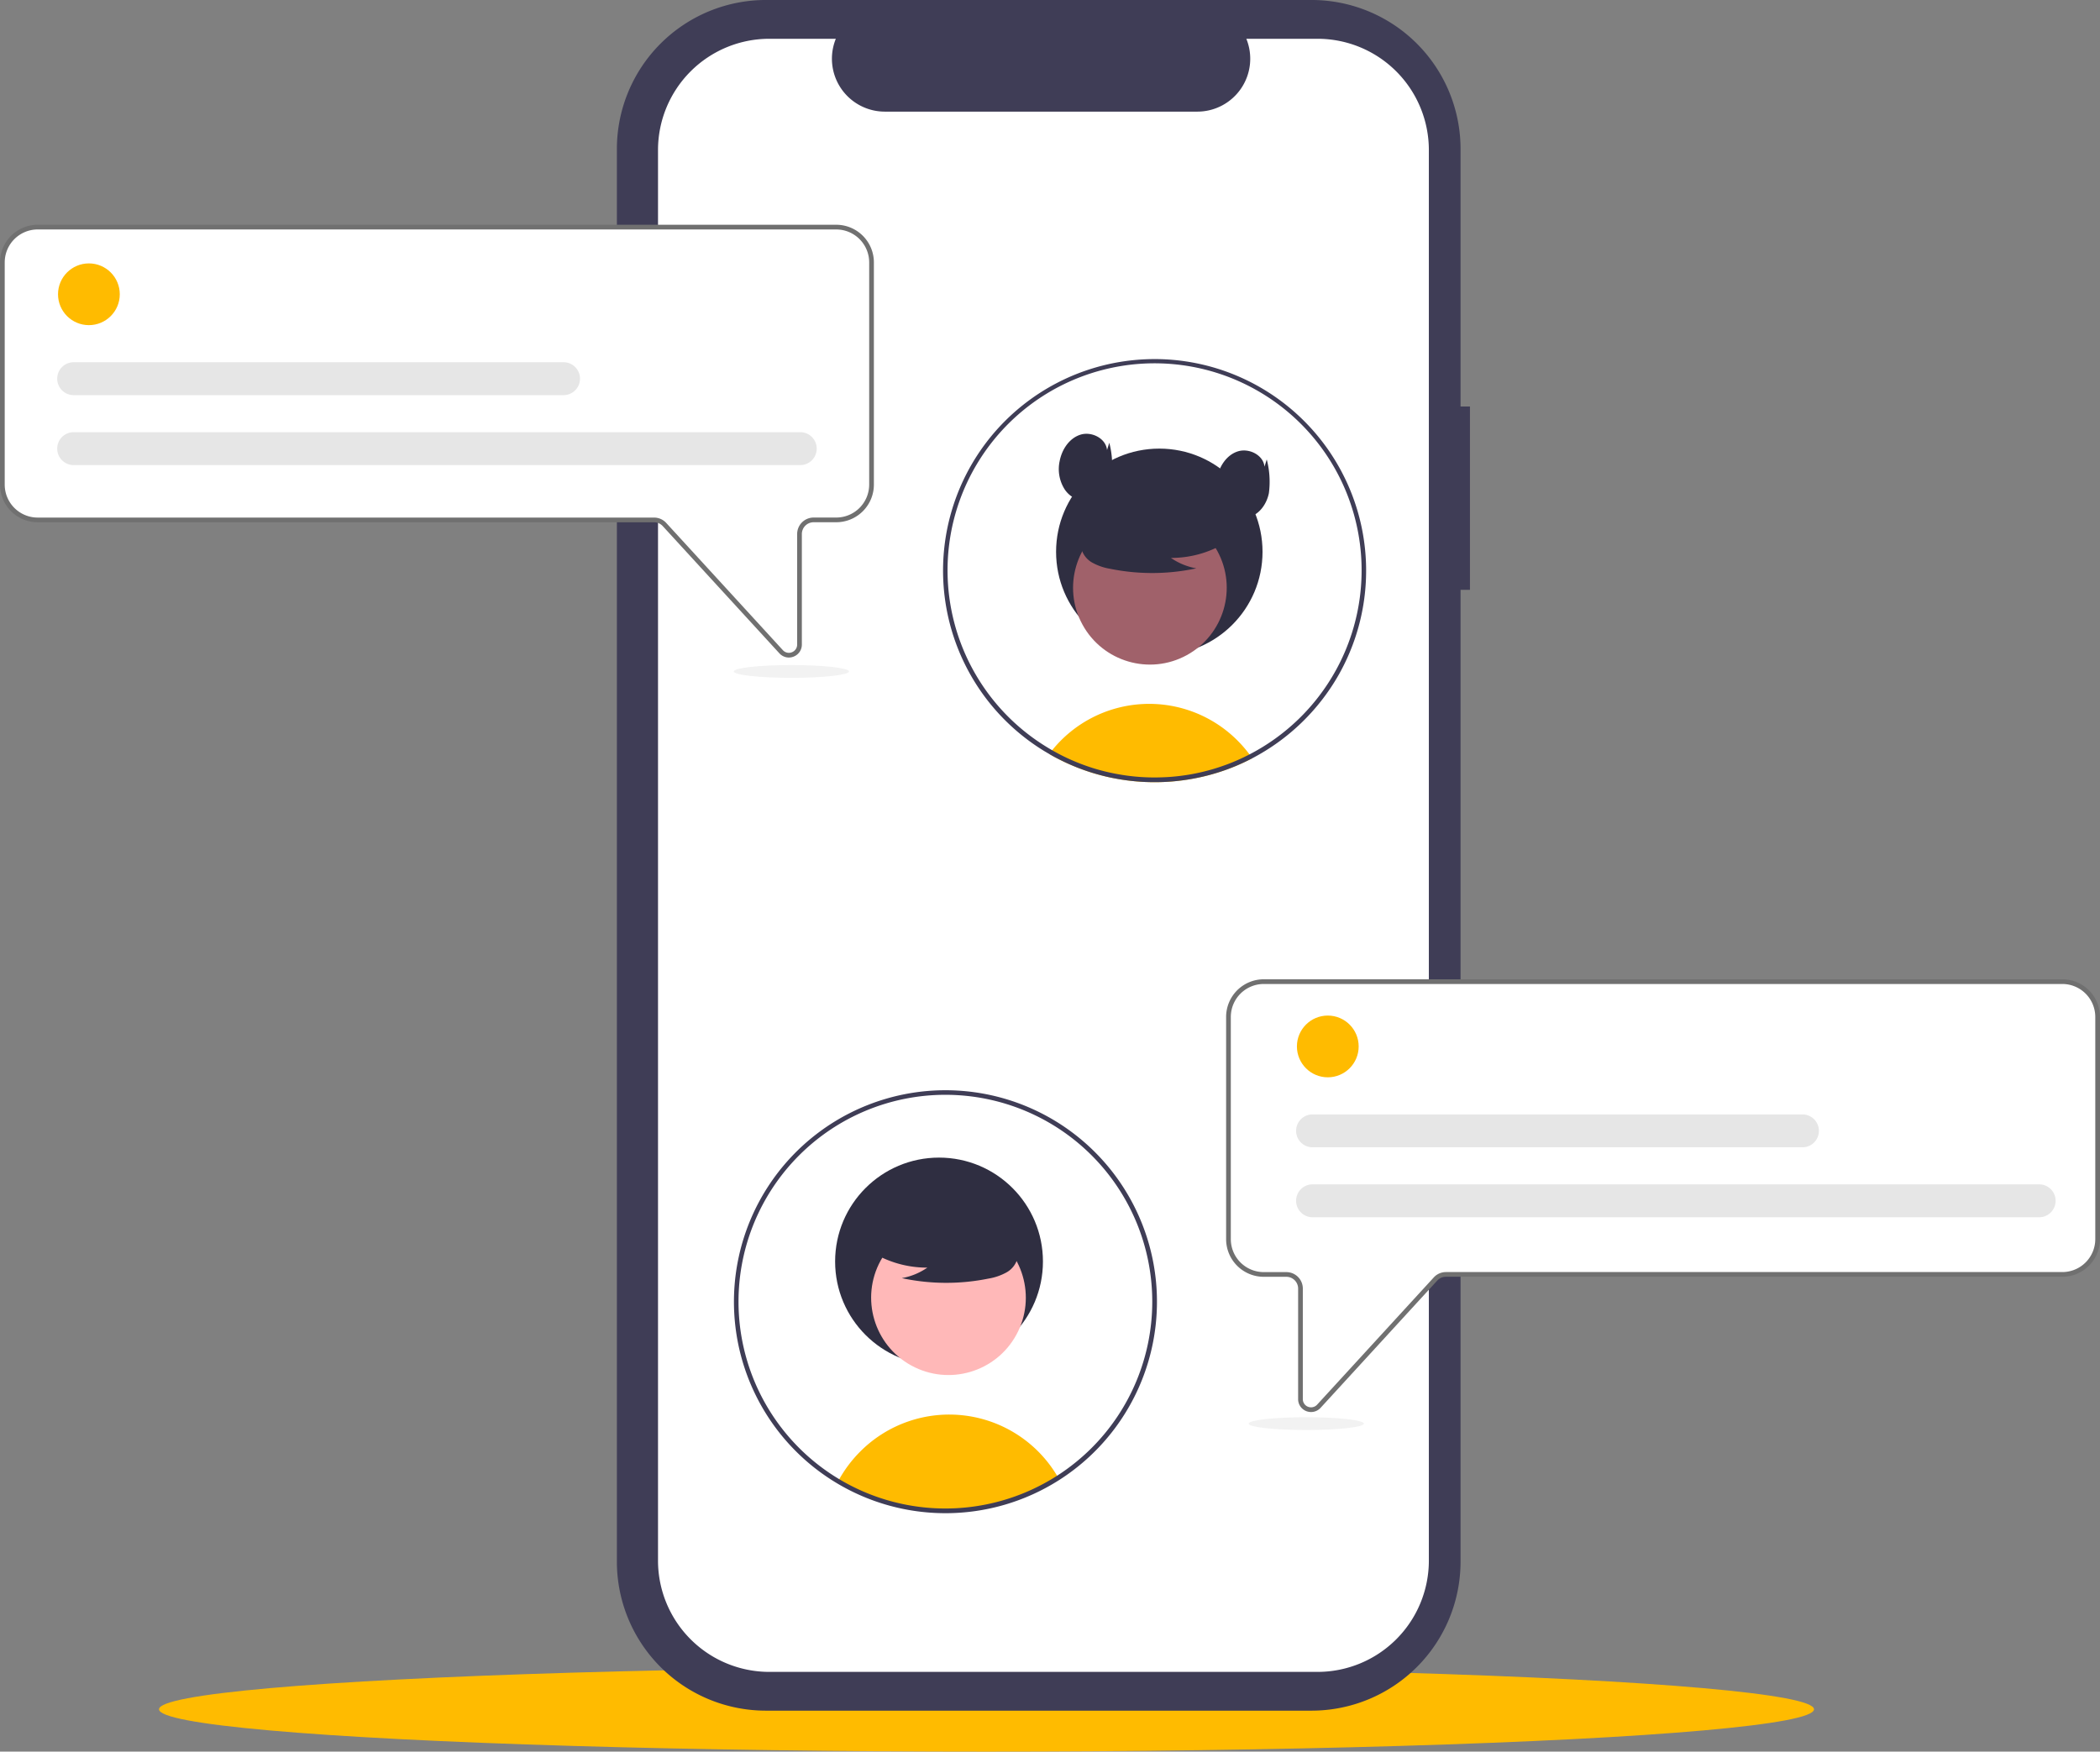 <svg xmlns="http://www.w3.org/2000/svg" width="446.648" height="372.597" viewBox="0 0 446.648 372.597">
  <rect x="0" y="0" width="446.648" height="372.597" fill="#808080" stroke="none"/>
  <g id="undraw_Chatting_re_j55r" transform="translate(0.5 0)">
    <ellipse id="Ellipse_4" data-name="Ellipse 4" cx="176" cy="9" rx="176" ry="9" transform="translate(33.322 354.597)" fill="#fb0"/>
    <path id="Tracé_22" data-name="Tracé 22" d="M597.2,163.877h-2V109.1a31.7,31.7,0,0,0-31.7-31.7H447.461a31.7,31.7,0,0,0-31.7,31.7V409.591a31.7,31.7,0,0,0,31.7,31.7H563.5a31.7,31.7,0,0,0,31.7-31.7V202.865h2Z" transform="translate(-285.056 -77.403)" fill="#3f3d56"/>
    <path id="Tracé_23" data-name="Tracé 23" d="M597.206,117.572V417.617a23.675,23.675,0,0,1-23.675,23.675h-116.6a23.675,23.675,0,0,1-23.675-23.675V117.572A23.675,23.675,0,0,1,456.931,93.9h14.145a11.253,11.253,0,0,0,10.415,15.495h66.48A11.253,11.253,0,0,0,558.386,93.9h15.145a23.675,23.675,0,0,1,23.675,23.675Z" transform="translate(-293.804 -85.65)" fill="#fff"/>
    <path id="Tracé_24" data-name="Tracé 24" d="M642.855,388.433q-1.163.607-2.365,1.15-1.095.5-2.225.93c-.275.1-.555.21-.835.315a44.76,44.76,0,0,1-6.8,1.875q-1.718.337-3.48.53-1.455.165-2.94.235c-.705.035-1.41.05-2.12.05a44.923,44.923,0,0,1-8.38-.785c-.72-.13-1.425-.285-2.13-.455a44.388,44.388,0,0,1-9.835-3.63c-.28-.14-.56-.29-.84-.435-.415-.22-.82-.45-1.225-.69.195-.27.405-.535.62-.8a26.517,26.517,0,0,1,39.435-2.05,27.148,27.148,0,0,1,2.53,2.93C642.47,387.878,642.665,388.153,642.855,388.433Z" transform="translate(-377.016 -227.133)" fill="#fb0"/>
    <path id="Tracé_26" data-name="Tracé 26" d="M599.5,230.173a44.993,44.993,0,0,0-23.42,83.415l.29.17q.36.218.72.42c.405.24.81.47,1.225.69.28.145.56.3.84.435a44.387,44.387,0,0,0,9.835,3.63c.705.17,1.41.325,2.13.455a44.919,44.919,0,0,0,8.38.785c.71,0,1.415-.015,2.12-.05q1.485-.067,2.94-.235,1.763-.2,3.48-.53a44.763,44.763,0,0,0,6.8-1.875c.28-.1.56-.21.835-.315q1.132-.435,2.225-.93,1.2-.54,2.365-1.15A45.4,45.4,0,0,0,638.78,297.1c.02-.04.045-.08.065-.12a45,45,0,0,0-39.35-66.81Zm38.53,66.225c-.04.07-.075.14-.115.205a44.086,44.086,0,0,1-18.24,17.66q-1.148.6-2.335,1.125c-.655.295-1.325.575-2,.835-.285.11-.575.22-.865.32a42.865,42.865,0,0,1-5.865,1.68,42.342,42.342,0,0,1-4.475.705c-.925.1-1.865.17-2.81.2-.605.025-1.215.04-1.825.04a43.381,43.381,0,0,1-8.11-.755,42.816,42.816,0,0,1-4.815-1.18,44.233,44.233,0,0,1-6.995-2.835c-.26-.135-.52-.27-.775-.41-.365-.2-.735-.395-1.095-.61-.27-.15-.54-.31-.8-.47-.155-.09-.31-.185-.465-.28a44.034,44.034,0,1,1,61.59-16.235Z" transform="translate(-354.421 -153.788)" fill="#3f3d56"/>
    <g id="head-1">
      <circle id="Ellipse_5" data-name="Ellipse 5" cx="21.955" cy="21.955" r="21.955" transform="translate(224.117 95.427)" fill="#2f2e41"/>
      <circle id="Ellipse_6" data-name="Ellipse 6" cx="16.34" cy="16.34" r="16.34" transform="translate(221.896 118.529) rotate(-28.663)" fill="#a0616a"/>
      <path id="Tracé_25" data-name="Tracé 25" d="M644.977,298.156a22.224,22.224,0,0,1-12.7,3.925,13.619,13.619,0,0,0,5.4,2.221,44.814,44.814,0,0,1-18.3.1,11.848,11.848,0,0,1-3.832-1.316,4.849,4.849,0,0,1-2.365-3.163c-.4-2.294,1.386-4.379,3.244-5.783a23.929,23.929,0,0,1,20.108-4.018,11.012,11.012,0,0,1,5.955,3.365c1.459,1.8,1.891,4.585.5,6.442Z" transform="translate(-383.733 -183.404)" fill="#2f2e41"/>
      <path id="Tracé_27" data-name="Tracé 27" d="M614,265.408c-.236-2.484-3.279-4.013-5.659-3.263s-3.942,3.146-4.414,5.6a8.029,8.029,0,0,0,1.083,6.061,5.523,5.523,0,0,0,5.475,2.372c2.354-.5,3.984-2.8,4.451-5.161a18.661,18.661,0,0,0-.459-7.156Z" transform="translate(-379.045 -169.678)" fill="#2f2e41"/>
      <path id="Tracé_28" data-name="Tracé 28" d="M680.981,272.505c-.236-2.484-3.279-4.013-5.659-3.263s-3.942,3.146-4.414,5.6a8.028,8.028,0,0,0,1.083,6.061,5.524,5.524,0,0,0,5.475,2.372c2.354-.5,3.984-2.8,4.451-5.161a18.658,18.658,0,0,0-.459-7.156Z" transform="translate(-412.536 -173.227)" fill="#2f2e41"/>
    </g>
    <path id="Tracé_30" data-name="Tracé 30" d="M321.644,265.079a2.238,2.238,0,0,1-1.653-.732L295.18,237.28a3.01,3.01,0,0,0-2.213-.974H161.857a7.513,7.513,0,0,1-7.5-7.5V181.52a7.513,7.513,0,0,1,7.5-7.5H331.72a7.513,7.513,0,0,1,7.5,7.5V228.8a7.513,7.513,0,0,1-7.5,7.5H326.9a3.006,3.006,0,0,0-3,3v23.517a2.237,2.237,0,0,1-1.435,2.1A2.263,2.263,0,0,1,321.644,265.079ZM161.857,175.016a6.512,6.512,0,0,0-6.5,6.5V228.8a6.512,6.512,0,0,0,6.5,6.5H292.967a4.012,4.012,0,0,1,2.95,1.3l24.811,27.067a1.251,1.251,0,0,0,2.174-.845V239.309a4.007,4.007,0,0,1,4-4h4.816a6.512,6.512,0,0,0,6.5-6.5V181.52a6.512,6.512,0,0,0-6.5-6.5Z" transform="translate(-154.353 -125.709)" fill="#3f3d56"/>
    <g id="chat-bullet-1">
      <path id="Tracé_29" data-name="Tracé 29" d="M321.644,265.079a2.238,2.238,0,0,1-1.653-.732L295.18,237.28a3.01,3.01,0,0,0-2.213-.974H161.857a7.513,7.513,0,0,1-7.5-7.5V181.52a7.513,7.513,0,0,1,7.5-7.5H331.72a7.513,7.513,0,0,1,7.5,7.5V228.8a7.513,7.513,0,0,1-7.5,7.5H326.9a3.006,3.006,0,0,0-3,3v23.517a2.237,2.237,0,0,1-1.435,2.1A2.263,2.263,0,0,1,321.644,265.079Z" transform="translate(-154.353 -125.709)" fill="#fff" stroke="#707070" stroke-width="1"/>
      <circle id="Ellipse_7" data-name="Ellipse 7" cx="6.567" cy="6.567" r="6.567" transform="translate(11.841 56.03)" fill="#fb0"/>
      <path id="Tracé_31" data-name="Tracé 31" d="M335.722,268.264H181.182a3.5,3.5,0,1,1,0-7h154.54a3.5,3.5,0,0,1,0,7Z" transform="translate(-166.016 -169.331)" fill="#e6e6e6"/>
      <path id="Tracé_32" data-name="Tracé 32" d="M285.376,238.5H181.182a3.5,3.5,0,1,1,0-7H285.376a3.5,3.5,0,0,1,0,7Z" transform="translate(-166.016 -154.447)" fill="#e6e6e6"/>
    </g>
    <path id="Tracé_34" data-name="Tracé 34" d="M692.661,585.923a2.237,2.237,0,0,1-1.435-2.1V560.309a3.006,3.006,0,0,0-3-3h-4.816a7.513,7.513,0,0,1-7.5-7.5V502.521a7.513,7.513,0,0,1,7.5-7.5H853.272a7.513,7.513,0,0,1,7.5,7.5V549.8a7.513,7.513,0,0,1-7.5,7.5H722.161a3.01,3.01,0,0,0-2.213.974l-24.811,27.067a2.238,2.238,0,0,1-1.653.732A2.263,2.263,0,0,1,692.661,585.923Zm-9.253-89.907a6.512,6.512,0,0,0-6.5,6.5V549.8a6.512,6.512,0,0,0,6.5,6.5h4.816a4.007,4.007,0,0,1,4,4v23.517a1.251,1.251,0,0,0,2.174.846L719.211,557.6a4.012,4.012,0,0,1,2.95-1.3h131.11a6.512,6.512,0,0,0,6.5-6.5V502.521a6.512,6.512,0,0,0-6.5-6.5Z" transform="translate(-415.128 -286.209)" fill="#3f3d56"/>
    <path id="Tracé_35" data-name="Tracé 35" d="M556.7,692.663a44.534,44.534,0,0,1-46.825.745,27.064,27.064,0,0,1,4.7-6.325,26.716,26.716,0,0,1,41.955,5.285C556.59,692.463,556.65,692.563,556.7,692.663Z" transform="translate(-332.116 -378.307)" fill="#fb0"/>
    <g id="head-2">
      <circle id="Ellipse_8" data-name="Ellipse 8" cx="22.101" cy="22.101" r="22.101" transform="translate(177.121 246.243)" fill="#2f2e41"/>
      <circle id="Ellipse_9" data-name="Ellipse 9" cx="16.449" cy="16.449" r="16.449" transform="translate(178.909 282.588) rotate(-61.337)" fill="#ffb8b8"/>
      <path id="Tracé_36" data-name="Tracé 36" d="M522.25,599.987a22.372,22.372,0,0,0,12.785,3.951,13.71,13.71,0,0,1-5.434,2.235,45.112,45.112,0,0,0,18.427.1,11.926,11.926,0,0,0,3.857-1.325,4.882,4.882,0,0,0,2.381-3.184c.4-2.31-1.4-4.408-3.266-5.822a24.088,24.088,0,0,0-20.242-4.045,11.085,11.085,0,0,0-5.995,3.388c-1.469,1.816-1.9,4.615-.5,6.485Z" transform="translate(-338.301 -334.291)" fill="#2f2e41"/>
    </g>
    <path id="Tracé_37" data-name="Tracé 37" d="M510.524,631.194a44.986,44.986,0,1,1,24.285-7.109,44.986,44.986,0,0,1-24.285,7.109Zm0-89a44,44,0,1,0,44,44,44.005,44.005,0,0,0-44-44Z" transform="translate(-309.95 -309.309)" fill="#3f3d56"/>
    <g id="chat-bubble-2">
      <path id="Tracé_33" data-name="Tracé 33" d="M692.661,585.923a2.237,2.237,0,0,1-1.435-2.1V560.309a3.006,3.006,0,0,0-3-3h-4.816a7.513,7.513,0,0,1-7.5-7.5V502.521a7.513,7.513,0,0,1,7.5-7.5H853.272a7.513,7.513,0,0,1,7.5,7.5V549.8a7.513,7.513,0,0,1-7.5,7.5H722.161a3.01,3.01,0,0,0-2.213.974l-24.811,27.067a2.238,2.238,0,0,1-1.653.732A2.263,2.263,0,0,1,692.661,585.923Z" transform="translate(-415.128 -286.209)" fill="#fff" stroke="#707070" stroke-width="1"/>
      <circle id="Ellipse_10" data-name="Ellipse 10" cx="6.567" cy="6.567" r="6.567" transform="translate(275.341 216.03)" fill="#fb0"/>
      <path id="Tracé_38" data-name="Tracé 38" d="M862.72,588.264H708.182a3.5,3.5,0,0,1,0-7h154.54a3.5,3.5,0,0,1,0,7Z" transform="translate(-429.516 -329.331)" fill="#e6e6e6"/>
      <path id="Tracé_39" data-name="Tracé 39" d="M812.376,558.5H708.182a3.5,3.5,0,0,1,0-7H812.376a3.5,3.5,0,0,1,0,7Z" transform="translate(-429.516 -314.447)" fill="#e6e6e6"/>
    </g>
    <ellipse id="Ellipse_11" data-name="Ellipse 11" cx="12.252" cy="1.36" rx="12.252" ry="1.36" transform="translate(265.07 301.471)" fill="#f2f2f2"/>
    <ellipse id="Ellipse_12" data-name="Ellipse 12" cx="12.252" cy="1.36" rx="12.252" ry="1.36" transform="translate(155.57 141.471)" fill="#f2f2f2"/>
  </g>
</svg>
